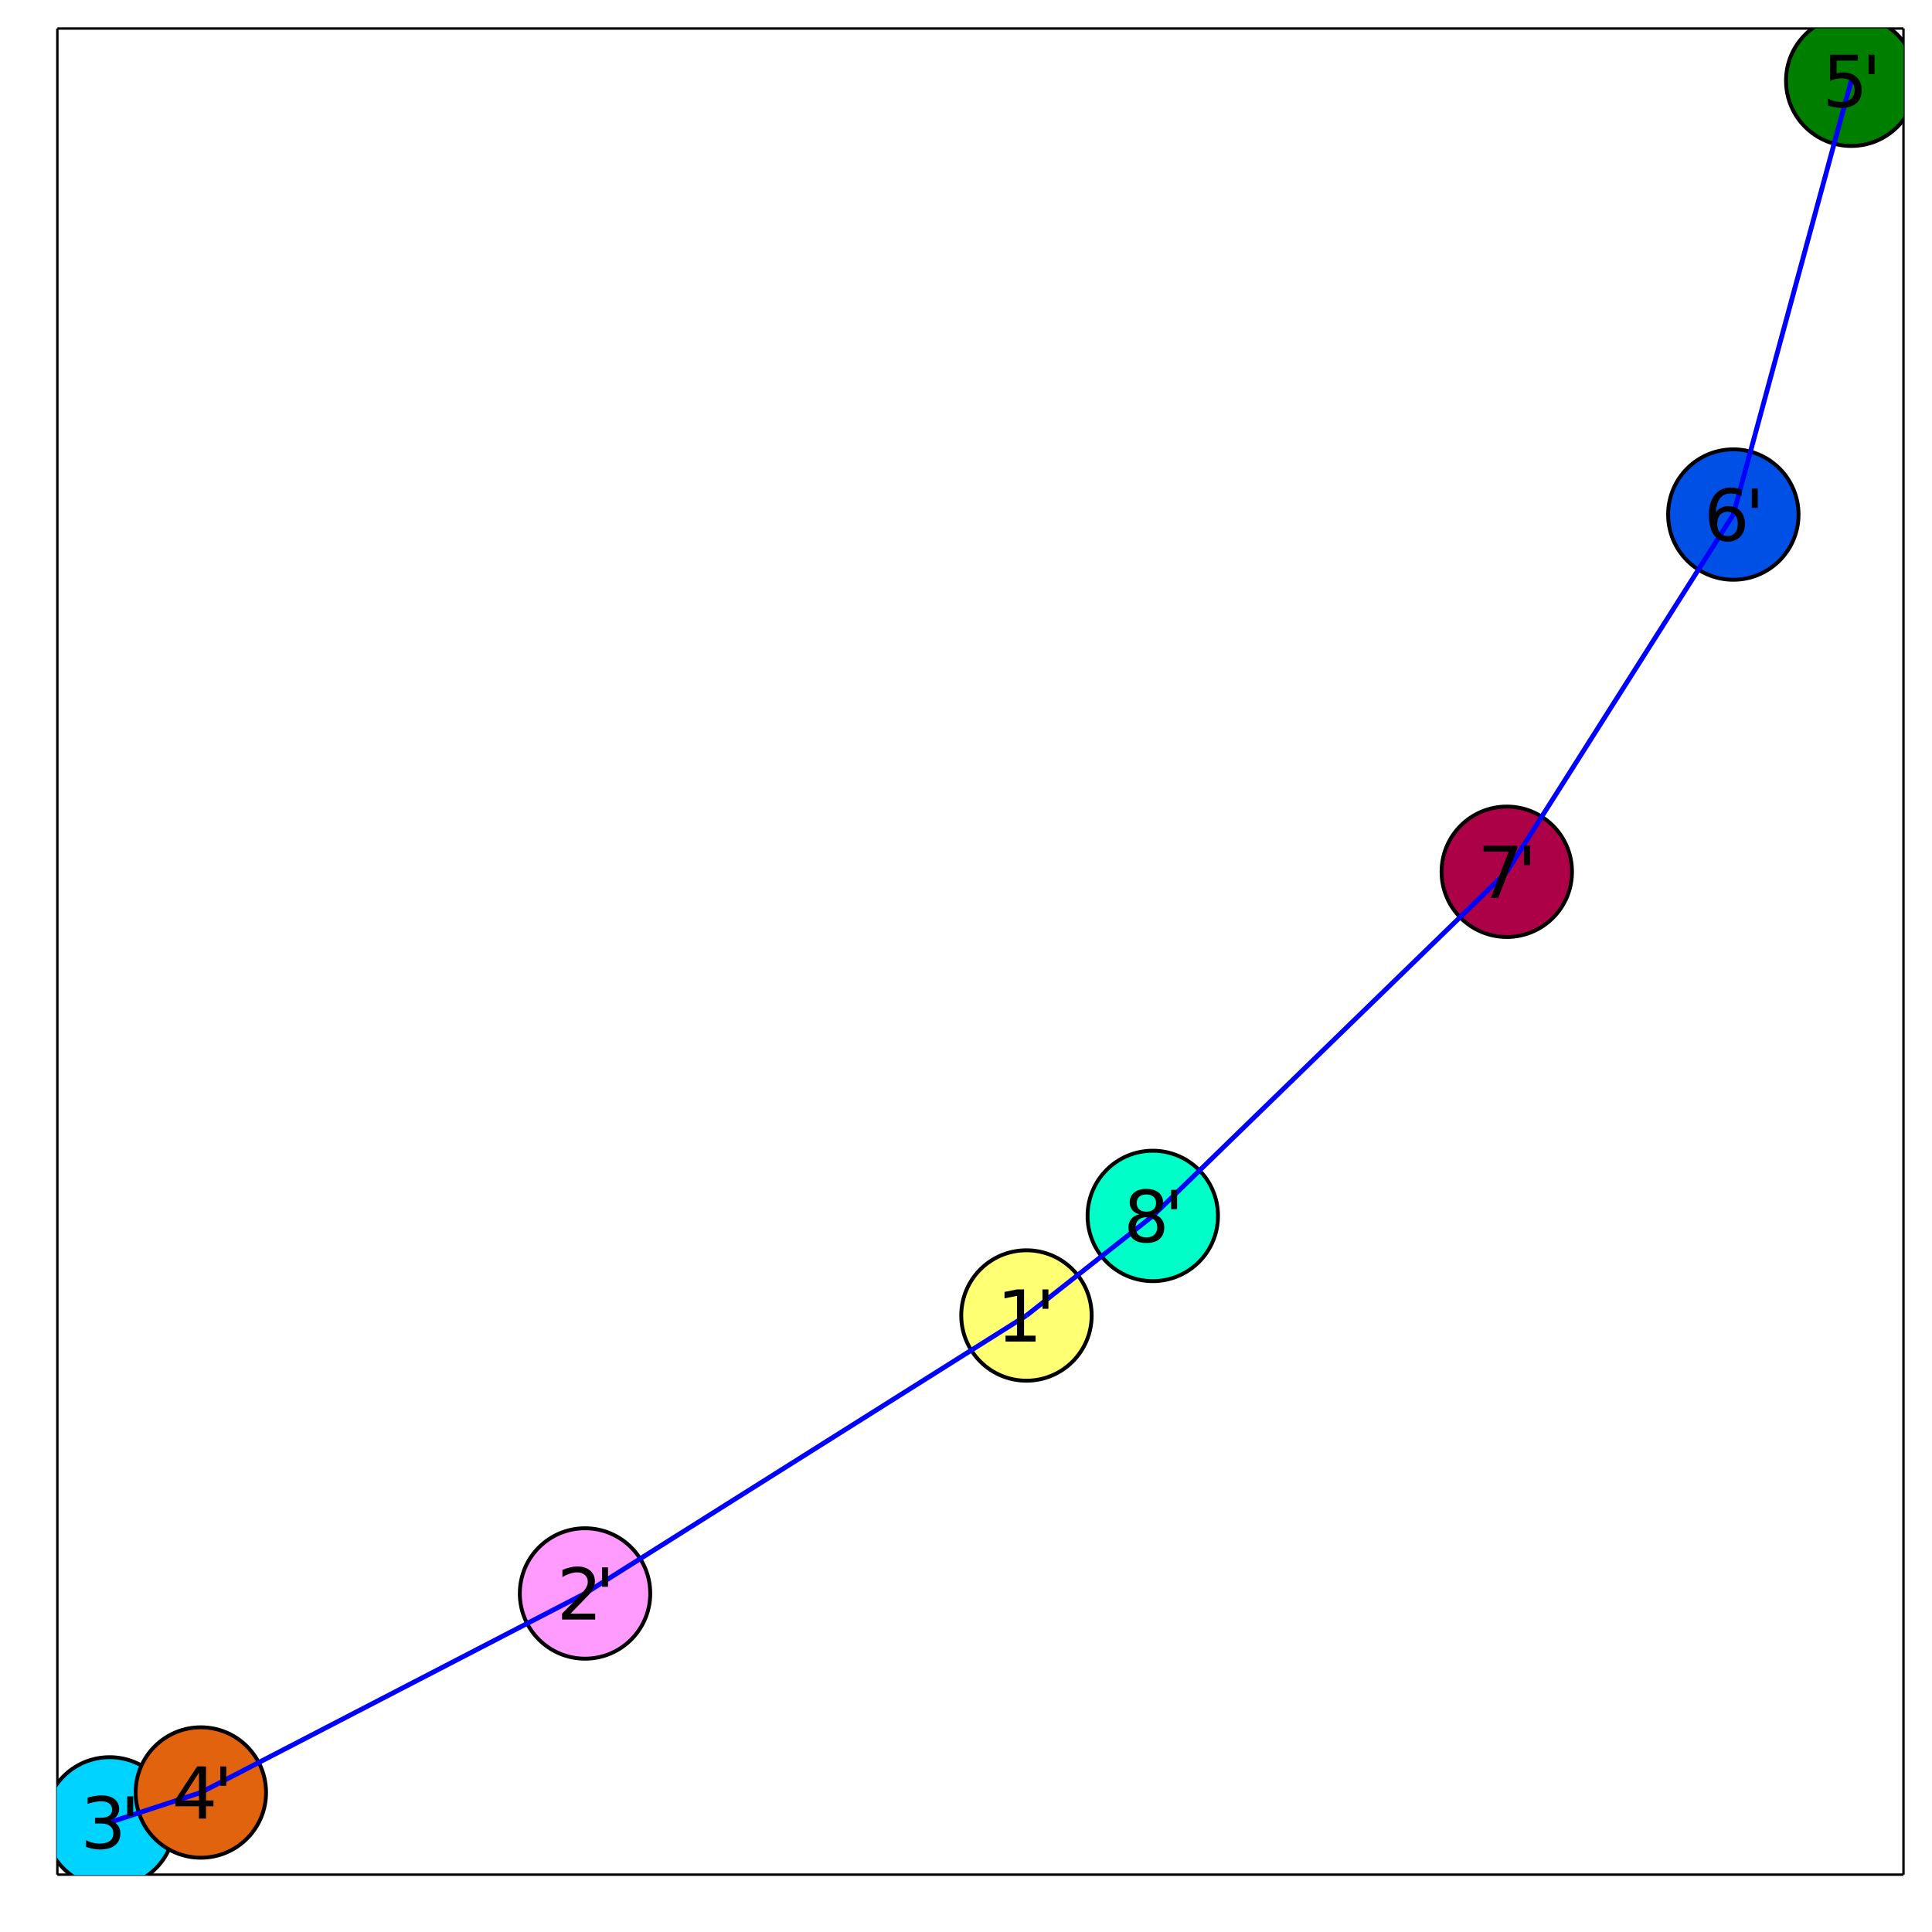 <?xml version="1.0" encoding="utf-8"?>
<svg xmlns="http://www.w3.org/2000/svg" xmlns:xlink="http://www.w3.org/1999/xlink" width="800" height="800" viewBox="0 0 3200 3200">
<rect x="0" y="0" width="3200" height="3200" fill="#333333" stroke="none"/>
<defs>
  <clipPath id="clip610">
    <rect x="0" y="0" width="3200" height="3200"/>
  </clipPath>
</defs>
<path clip-path="url(#clip610)" d="
M0 3200 L3200 3200 L3200 0 L0 0  Z
  " fill="#ffffff" fill-rule="evenodd" fill-opacity="1"/>
<defs>
  <clipPath id="clip611">
    <rect x="640" y="320" width="2241" height="2241"/>
  </clipPath>
</defs>
<path clip-path="url(#clip610)" d="
M94.992 3105.01 L3152.76 3105.01 L3152.76 47.244 L94.992 47.244  Z
  " fill="#ffffff" fill-rule="evenodd" fill-opacity="1"/>
<defs>
  <clipPath id="clip612">
    <rect x="94" y="47" width="3059" height="3059"/>
  </clipPath>
</defs>
<polyline clip-path="url(#clip610)" style="stroke:#000000; stroke-width:4; stroke-opacity:1; fill:none" points="
  94.992,3105.01 3152.76,3105.01 
  "/>
<polyline clip-path="url(#clip610)" style="stroke:#000000; stroke-width:4; stroke-opacity:1; fill:none" points="
  94.992,3105.01 94.992,47.244 
  "/>
<polyline clip-path="url(#clip610)" style="stroke:#000000; stroke-width:4; stroke-opacity:1; fill:none" points="
  94.992,47.244 3152.76,47.244 
  "/>
<polyline clip-path="url(#clip610)" style="stroke:#000000; stroke-width:4; stroke-opacity:1; fill:none" points="
  3152.76,3105.01 3152.76,47.244 
  "/>
<circle clip-path="url(#clip612)" cx="1700.14" cy="2178.87" r="108" fill="#ffff74" fill-rule="evenodd" fill-opacity="1" stroke="#000000" stroke-opacity="1" stroke-width="6.4"/>
<circle clip-path="url(#clip612)" cx="968.998" cy="2639.29" r="108" fill="#ff9bff" fill-rule="evenodd" fill-opacity="1" stroke="#000000" stroke-opacity="1" stroke-width="6.4"/>
<circle clip-path="url(#clip612)" cx="181.533" cy="3018.47" r="108" fill="#00d3ff" fill-rule="evenodd" fill-opacity="1" stroke="#000000" stroke-opacity="1" stroke-width="6.4"/>
<circle clip-path="url(#clip612)" cx="332.66" cy="2968.96" r="108" fill="#e2630d" fill-rule="evenodd" fill-opacity="1" stroke="#000000" stroke-opacity="1" stroke-width="6.4"/>
<circle clip-path="url(#clip612)" cx="3066.22" cy="133.785" r="108" fill="#007e00" fill-rule="evenodd" fill-opacity="1" stroke="#000000" stroke-opacity="1" stroke-width="6.4"/>
<circle clip-path="url(#clip612)" cx="2870.94" cy="852.254" r="108" fill="#0050e6" fill-rule="evenodd" fill-opacity="1" stroke="#000000" stroke-opacity="1" stroke-width="6.4"/>
<circle clip-path="url(#clip612)" cx="2495.73" cy="1443.94" r="108" fill="#ac0047" fill-rule="evenodd" fill-opacity="1" stroke="#000000" stroke-opacity="1" stroke-width="6.4"/>
<circle clip-path="url(#clip612)" cx="1909.37" cy="2013.95" r="108" fill="#00ffc8" fill-rule="evenodd" fill-opacity="1" stroke="#000000" stroke-opacity="1" stroke-width="6.4"/>
<polyline clip-path="url(#clip612)" style="stroke:#0000ff; stroke-width:8; stroke-opacity:1; fill:none" points="
  1700.14,2178.87 968.998,2639.29 
  "/>
<polyline clip-path="url(#clip612)" style="stroke:#0000ff; stroke-width:8; stroke-opacity:1; fill:none" points="
  1700.14,2178.87 1909.37,2013.95 
  "/>
<polyline clip-path="url(#clip612)" style="stroke:#0000ff; stroke-width:8; stroke-opacity:1; fill:none" points="
  968.998,2639.29 332.66,2968.96 
  "/>
<polyline clip-path="url(#clip612)" style="stroke:#0000ff; stroke-width:8; stroke-opacity:1; fill:none" points="
  181.533,3018.47 332.66,2968.96 
  "/>
<polyline clip-path="url(#clip612)" style="stroke:#0000ff; stroke-width:8; stroke-opacity:1; fill:none" points="
  3066.22,133.785 2870.94,852.254 
  "/>
<polyline clip-path="url(#clip612)" style="stroke:#0000ff; stroke-width:8; stroke-opacity:1; fill:none" points="
  2870.94,852.254 2495.73,1443.94 
  "/>
<polyline clip-path="url(#clip612)" style="stroke:#0000ff; stroke-width:8; stroke-opacity:1; fill:none" points="
  2495.73,1443.94 1909.37,2013.95 
  "/>
<path clip-path="url(#clip610)" d="M 0 0 M1665.47 2212.23 L1684.57 2212.23 L1684.57 2146.32 L1663.79 2150.49 L1663.79 2139.84 L1684.45 2135.67 L1696.14 2135.67 L1696.14 2212.23 L1715.24 2212.23 L1715.24 2222.07 L1665.47 2222.07 L1665.47 2212.23 Z" fill="#000000" fill-rule="evenodd" fill-opacity="1" /><path clip-path="url(#clip610)" d="M 0 0 M1736.48 2135.67 L1736.48 2167.79 L1726.64 2167.79 L1726.64 2135.67 L1736.48 2135.67 Z" fill="#000000" fill-rule="evenodd" fill-opacity="1" /><path clip-path="url(#clip610)" d="M 0 0 M945.011 2672.65 L985.809 2672.65 L985.809 2682.49 L930.948 2682.49 L930.948 2672.65 Q937.603 2665.76 949.062 2654.19 Q960.578 2642.56 963.529 2639.2 Q969.143 2632.89 971.342 2628.55 Q973.599 2624.15 973.599 2619.93 Q973.599 2613.04 968.737 2608.7 Q963.934 2604.36 956.18 2604.36 Q950.682 2604.36 944.548 2606.27 Q938.471 2608.18 931.527 2612.06 L931.527 2600.25 Q938.587 2597.42 944.721 2595.97 Q950.856 2594.52 955.948 2594.52 Q969.374 2594.52 977.36 2601.24 Q985.346 2607.95 985.346 2619.18 Q985.346 2624.5 983.321 2629.3 Q981.353 2634.05 976.087 2640.53 Q974.64 2642.21 966.886 2650.25 Q959.131 2658.24 945.011 2672.65 Z" fill="#000000" fill-rule="evenodd" fill-opacity="1" /><path clip-path="url(#clip610)" d="M 0 0 M1007.05 2596.09 L1007.05 2628.2 L997.209 2628.2 L997.209 2596.09 L1007.05 2596.09 Z" fill="#000000" fill-rule="evenodd" fill-opacity="1" /><path clip-path="url(#clip610)" d="M 0 0 M181.533 3015.08 Q189.924 3016.88 194.611 3022.55 Q199.357 3028.22 199.357 3036.55 Q199.357 3049.34 190.56 3056.34 Q181.764 3063.35 165.56 3063.35 Q160.121 3063.35 154.334 3062.25 Q148.605 3061.2 142.47 3059.06 L142.47 3047.78 Q147.331 3050.61 153.118 3052.06 Q158.905 3053.51 165.213 3053.51 Q176.209 3053.51 181.938 3049.17 Q187.725 3044.83 187.725 3036.55 Q187.725 3028.91 182.343 3024.63 Q177.019 3020.29 167.47 3020.29 L157.401 3020.29 L157.401 3010.68 L167.933 3010.68 Q176.556 3010.68 181.128 3007.27 Q185.699 3003.8 185.699 2997.32 Q185.699 2990.66 180.954 2987.13 Q176.266 2983.54 167.47 2983.54 Q162.667 2983.54 157.169 2984.58 Q151.672 2985.63 145.074 2987.83 L145.074 2977.41 Q151.73 2975.56 157.517 2974.63 Q163.361 2973.7 168.512 2973.7 Q181.822 2973.7 189.577 2979.78 Q197.331 2985.8 197.331 2996.1 Q197.331 3003.28 193.222 3008.25 Q189.114 3013.17 181.533 3015.08 Z" fill="#000000" fill-rule="evenodd" fill-opacity="1" /><path clip-path="url(#clip610)" d="M 0 0 M220.595 2975.27 L220.595 3007.39 L210.757 3007.39 L210.757 2975.27 L220.595 2975.27 Z" fill="#000000" fill-rule="evenodd" fill-opacity="1" /><path clip-path="url(#clip610)" d="M 0 0 M329.564 2935.94 L300.05 2982.06 L329.564 2982.06 L329.564 2935.94 M326.496 2925.76 L341.195 2925.76 L341.195 2982.06 L353.522 2982.06 L353.522 2991.79 L341.195 2991.79 L341.195 3012.16 L329.564 3012.16 L329.564 2991.79 L290.559 2991.79 L290.559 2980.5 L326.496 2925.76 Z" fill="#000000" fill-rule="evenodd" fill-opacity="1" /><path clip-path="url(#clip610)" d="M 0 0 M374.76 2925.76 L374.76 2957.87 L364.922 2957.87 L364.922 2925.76 L374.76 2925.76 Z" fill="#000000" fill-rule="evenodd" fill-opacity="1" /><path clip-path="url(#clip610)" d="M 0 0 M3031.29 90.585 L3077.18 90.585 L3077.18 100.422 L3042 100.422 L3042 121.603 Q3044.54 120.735 3047.09 120.33 Q3049.64 119.867 3052.18 119.867 Q3066.65 119.867 3075.1 127.795 Q3083.55 135.723 3083.55 149.265 Q3083.55 163.212 3074.87 170.966 Q3066.19 178.663 3050.39 178.663 Q3044.95 178.663 3039.28 177.737 Q3033.66 176.811 3027.65 174.959 L3027.65 163.212 Q3032.85 166.047 3038.41 167.436 Q3043.96 168.825 3050.16 168.825 Q3060.17 168.825 3066.01 163.559 Q3071.86 158.293 3071.86 149.265 Q3071.86 140.237 3066.01 134.971 Q3060.17 129.705 3050.16 129.705 Q3045.47 129.705 3040.78 130.746 Q3036.15 131.788 3031.29 133.987 L3031.29 90.585 Z" fill="#000000" fill-rule="evenodd" fill-opacity="1" /><path clip-path="url(#clip610)" d="M 0 0 M3104.79 90.585 L3104.79 122.702 L3094.95 122.702 L3094.95 90.585 L3104.79 90.585 Z" fill="#000000" fill-rule="evenodd" fill-opacity="1" /><path clip-path="url(#clip610)" d="M 0 0 M2861.33 847.595 Q2853.46 847.595 2848.83 852.977 Q2844.26 858.359 2844.26 867.734 Q2844.26 877.051 2848.83 882.491 Q2853.46 887.873 2861.33 887.873 Q2869.2 887.873 2873.78 882.491 Q2878.41 877.051 2878.41 867.734 Q2878.41 858.359 2873.78 852.977 Q2869.2 847.595 2861.33 847.595 M2884.54 810.963 L2884.54 821.611 Q2880.14 819.528 2875.63 818.428 Q2871.17 817.329 2866.77 817.329 Q2855.2 817.329 2849.07 825.141 Q2842.99 832.954 2842.12 848.752 Q2845.54 843.718 2850.69 841.056 Q2855.84 838.336 2862.03 838.336 Q2875.05 838.336 2882.57 846.264 Q2890.15 854.134 2890.15 867.734 Q2890.15 881.044 2882.28 889.088 Q2874.41 897.132 2861.33 897.132 Q2846.35 897.132 2838.42 885.673 Q2830.49 874.157 2830.49 852.34 Q2830.49 831.854 2840.21 819.702 Q2849.93 807.491 2866.31 807.491 Q2870.71 807.491 2875.16 808.359 Q2879.68 809.227 2884.54 810.963 Z" fill="#000000" fill-rule="evenodd" fill-opacity="1" /><path clip-path="url(#clip610)" d="M 0 0 M2911.39 809.054 L2911.39 841.171 L2901.55 841.171 L2901.55 809.054 L2911.39 809.054 Z" fill="#000000" fill-rule="evenodd" fill-opacity="1" /><path clip-path="url(#clip610)" d="M 0 0 M2457.33 1400.74 L2512.89 1400.74 L2512.89 1405.72 L2481.52 1487.14 L2469.31 1487.14 L2498.83 1410.58 L2457.33 1410.58 L2457.33 1400.74 Z" fill="#000000" fill-rule="evenodd" fill-opacity="1" /><path clip-path="url(#clip610)" d="M 0 0 M2534.13 1400.74 L2534.13 1432.86 L2524.29 1432.86 L2524.29 1400.74 L2534.13 1400.74 Z" fill="#000000" fill-rule="evenodd" fill-opacity="1" /><path clip-path="url(#clip610)" d="M 0 0 M1898.75 2016.12 Q1890.41 2016.12 1885.61 2020.57 Q1880.87 2025.03 1880.87 2032.84 Q1880.87 2040.65 1885.61 2045.11 Q1890.41 2049.56 1898.75 2049.56 Q1907.08 2049.56 1911.88 2045.11 Q1916.69 2040.59 1916.69 2032.84 Q1916.69 2025.03 1911.88 2020.57 Q1907.14 2016.12 1898.75 2016.12 M1887.06 2011.14 Q1879.53 2009.29 1875.31 2004.14 Q1871.14 1998.99 1871.14 1991.58 Q1871.14 1981.22 1878.49 1975.2 Q1885.9 1969.18 1898.75 1969.18 Q1911.65 1969.18 1919 1975.2 Q1926.35 1981.22 1926.35 1991.58 Q1926.35 1998.99 1922.13 2004.14 Q1917.96 2009.29 1910.5 2011.14 Q1918.94 2013.11 1923.63 2018.84 Q1928.38 2024.56 1928.38 2032.84 Q1928.38 2045.4 1920.68 2052.11 Q1913.04 2058.82 1898.75 2058.82 Q1884.45 2058.82 1876.76 2052.11 Q1869.12 2045.4 1869.12 2032.84 Q1869.12 2024.56 1873.86 2018.84 Q1878.61 2013.11 1887.06 2011.14 M1882.78 1992.68 Q1882.78 1999.39 1886.94 2003.15 Q1891.17 2006.91 1898.75 2006.91 Q1906.27 2006.91 1910.5 2003.15 Q1914.78 1999.39 1914.78 1992.68 Q1914.78 1985.97 1910.5 1982.2 Q1906.27 1978.44 1898.75 1978.44 Q1891.17 1978.44 1886.94 1982.2 Q1882.78 1985.97 1882.78 1992.68 Z" fill="#000000" fill-rule="evenodd" fill-opacity="1" /><path clip-path="url(#clip610)" d="M 0 0 M1949.62 1970.75 L1949.62 2002.86 L1939.78 2002.86 L1939.78 1970.75 L1949.62 1970.75 Z" fill="#000000" fill-rule="evenodd" fill-opacity="1" /></svg>

